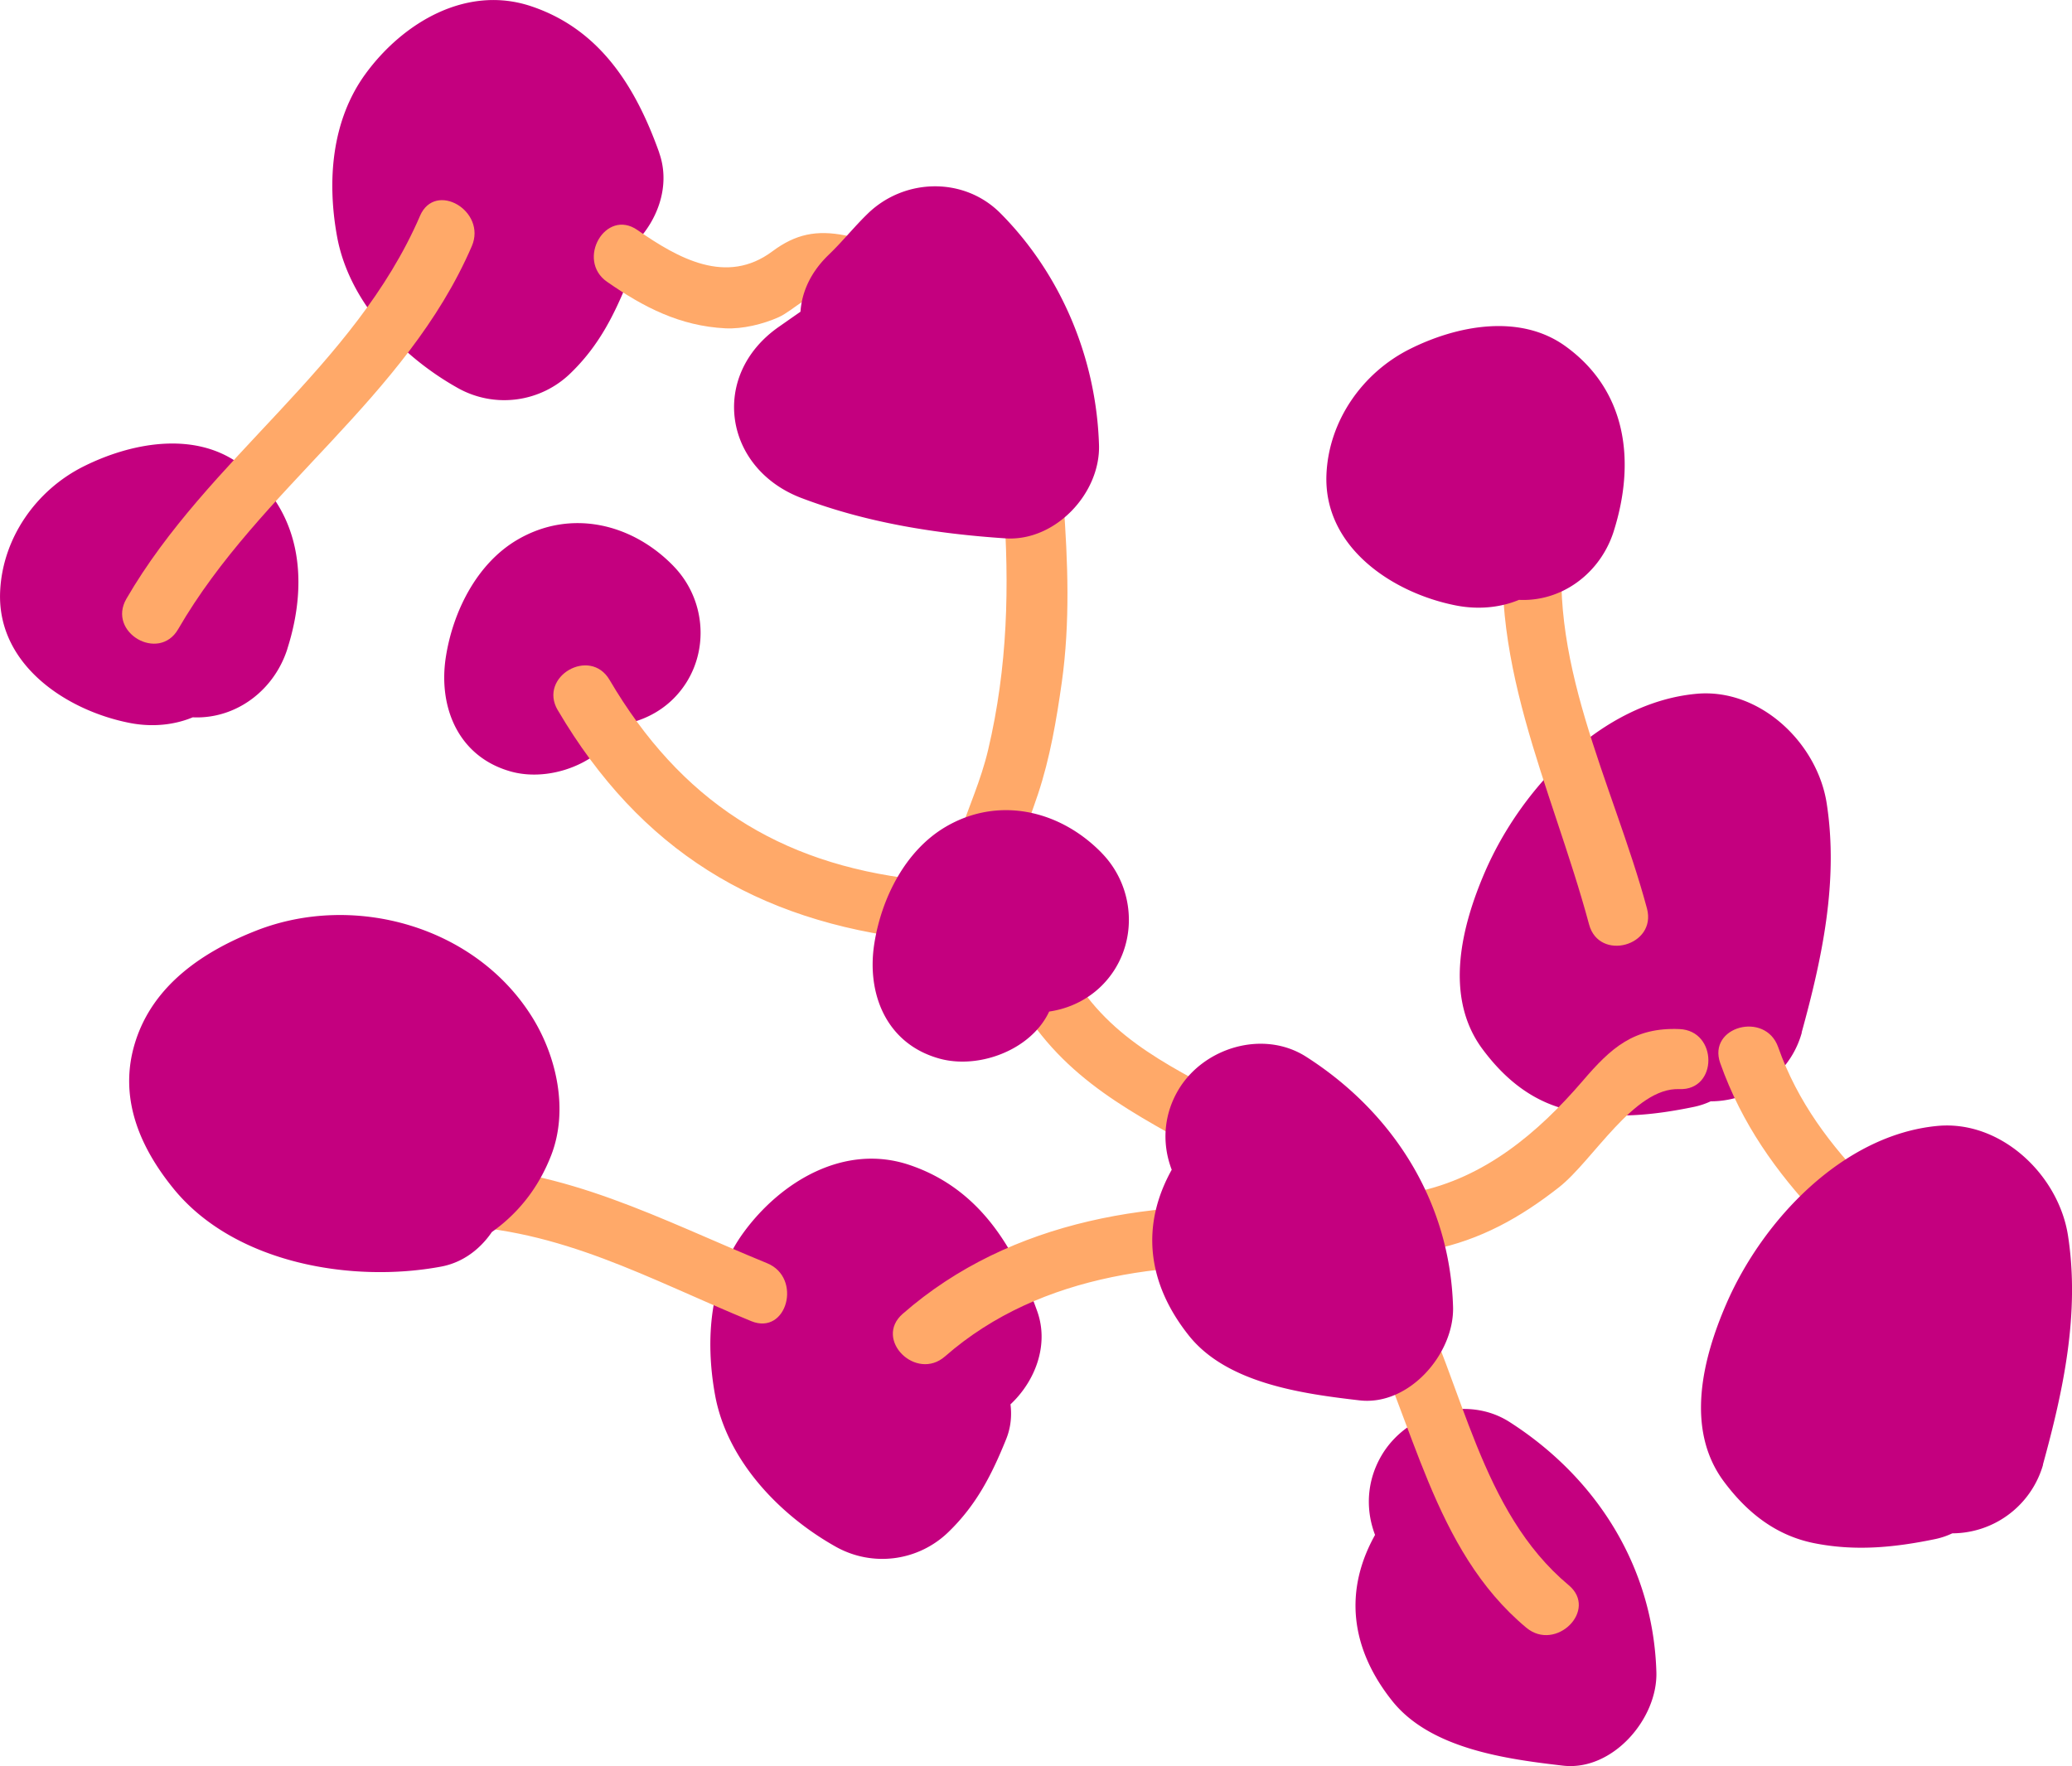 <svg xmlns="http://www.w3.org/2000/svg" width="52.448" height="44.709" viewBox="0 0 49.17 41.915"><path d="M24.615 31.123c-.552-1.554-1.398-2.924-3.033-3.475-1.544-.52-3.054.395-3.935 1.601-.812 1.111-.916 2.552-.678 3.86.282 1.551 1.528 2.847 2.853 3.593a2.252 2.252 0 0 0 2.69-.347c.662-.642 1.025-1.359 1.364-2.197.455-1.124-.486-2.439-1.551-2.732-1.27-.349-2.278.43-2.731 1.551.276-.683.078-.194.01-.053-.055.102-.115.2-.182.295.15-.198.136-.199-.046-.004l2.69-.347a5.903 5.903 0 0 1-.533-.337c.515.364-.056-.092-.17-.219.435.483.079.095-.014-.062-.305-.515.125.445-.043-.107-.058-.188-.1-.716-.02.057a3.2 3.2 0 0 1 0-.518c-.061.76-.04.306.014.102.14-.53-.257.482-.013.007.088-.17.385-.528-.101.083.139-.175.557-.45-.088.014.177-.128.542-.21-.188.053.45-.162-.627.003-.148.027-.461-.078-.582-.09-.363-.035.205.07.104.027-.301-.13.452.222-.387-.389 0 .01.147.166.103.106-.13-.182.079.105.144.22.209.333.047.084.09.171.132.26-.264-.539-.02-.034.02.082.406 1.14 1.5 1.89 2.732 1.551 1.106-.306 1.96-1.593 1.554-2.734zM15.644 3.624C15.09 2.071 14.246.7 12.61.15c-1.543-.52-3.053.394-3.934 1.6-.812 1.111-.916 2.551-.678 3.86.282 1.551 1.528 2.847 2.854 3.592a2.253 2.253 0 0 0 2.69-.347c.663-.642 1.024-1.359 1.364-2.197.456-1.124-.486-2.439-1.551-2.732-1.271-.35-2.277.43-2.731 1.551.277-.684.078-.194.01-.053-.055.102-.115.2-.182.295.15-.198.136-.199-.046-.004l2.69-.347a6.14 6.14 0 0 1-.534-.336c.515.364-.055-.092-.17-.219.435.482.08.095-.013-.062-.306-.515.125.445-.043-.107-.058-.188-.1-.716-.018.057a2.999 2.999 0 0 1 0-.519c-.061.76-.041.306.013.103.14-.53-.257.481-.012.007.087-.17.384-.528-.101.082.139-.175.557-.45-.088.014.177-.128.542-.209-.188.053.45-.162-.627.003-.148.027-.461-.078-.582-.09-.362-.036.205.071.104.028-.302-.129.452.222-.387-.389 0 .01.145.166.102.106-.13-.182.078.105.143.22.208.333.047.085.09.172.132.26-.264-.539-.02-.033.022.083.405 1.14 1.5 1.89 2.73 1.551 1.102-.306 1.957-1.593 1.55-2.734zm27.11 20.883c.489-1.774.879-3.602.595-5.44-.222-1.436-1.59-2.745-3.1-2.6-2.243.212-4.15 2.237-5.01 4.226-.554 1.283-.982 2.962-.058 4.206.543.731 1.227 1.284 2.144 1.467.976.195 1.902.105 2.873-.096 1.186-.245 1.856-1.622 1.55-2.73-.335-1.223-1.546-1.797-2.73-1.552a9.358 9.358 0 0 1-.473.085c.89-.135.32-.043.103-.03a3.417 3.417 0 0 1-.365.002c-.055-.002-.11-.007-.165-.012-.312-.028.723.118.34.041A1.959 1.959 0 0 1 38.2 22c.812.294.479.222.282.1-.293-.182.534.47.255.188-.23-.23.4.615.188.227-.163-.295.247.687.136.306-.124-.426.055.543.035.341a.885.885 0 0 1 0-.23c.017-.499-.105.627-.041.264.03-.178.083-.352.143-.52.07-.202.266-.628-.1.215a6.653 6.653 0 0 1 .738-1.256c.236-.32-.372.475-.184.237a6.77 6.77 0 0 1 .88-.926c.375-.323-.325.242-.192.143a3.67 3.67 0 0 1 .432-.277c.424-.229-.568.218-.253.1.065-.026.13-.044.199-.06.33-.077-.752.065-.37.052.374-.013-.7-.126-.387-.058.355.077-.635-.326-.322-.136.216.131-.558-.465-.334-.256.137.128.306.434-.245-.328.027.038.05.08.072.12.165.306-.25-.656-.134-.312.078.234.13.843.017-.116.02.183.025.368.023.551 0 .2-.017.398-.035.597-.018.188-.084.663.028-.164-.021.156-.047.312-.074.468a21.73 21.73 0 0 1-.48 2.06c-.32 1.166.386 2.411 1.552 2.732 1.165.317 2.408-.389 2.729-1.555zm-26.769-11.07c-.986-1.018-2.45-1.367-3.712-.624-.96.565-1.522 1.7-1.691 2.768-.19 1.194.288 2.384 1.55 2.732 1.068.293 2.543-.354 2.732-1.55.025-.157.056-.308.094-.46.026-.096.057-.19.092-.282-.14.313-.154.37-.045.167l-.203.257c.28-.266.067-.153-.64.34-.436.11-.837.061-1.205-.147-.262-.222-.3-.242-.112-.06.842.87 2.294.846 3.14 0 .865-.867.842-2.273 0-3.14zM33.58 37.584c.284.182.734.633.89.874.26.4.388.958.397 1.227l2.22-2.22c.31.035-.45-.094-.404-.084-.116-.025-.891-.337-.44-.119-.218-.135-.205-.112.04.07-.171-.177-.142-.136.086.121.202.343.256.695.16 1.056-.14.284-.144.31-.014.076 1.457-2.474-2.383-4.707-3.835-2.242-.82 1.393-.625 2.792.358 4.025.91 1.141 2.714 1.381 4.049 1.536 1.18.138 2.253-1.114 2.22-2.22-.073-2.486-1.412-4.61-3.485-5.936-1.021-.653-2.445-.216-3.038.797-.631 1.077-.221 2.388.796 3.04zM6.82 15.395c.522-1.64.322-3.334-1.143-4.39-1.09-.786-2.588-.488-3.694.065-1.131.566-1.925 1.706-1.98 2.971-.076 1.735 1.574 2.825 3.082 3.118 1.188.23 2.393-.318 2.73-1.55.303-1.099-.361-2.502-1.55-2.733a5.197 5.197 0 0 1-.563-.139c-.478-.15.543.297.063.016-.271-.159.492.406.266.212-.14-.12-.297-.4.219.303-.107-.146-.188-.493.146.378-.125-.327.054.67.048.395-.01-.278-.12.705-.058.432.04-.174.226-.476-.165.373a1.02 1.02 0 0 1 .066-.116c.15-.243-.453.544-.201.263.143-.159.53-.43-.182.11.1-.076.209-.139.319-.198.364-.193-.655.238-.182.078.099-.033.202-.056.305-.073-.88.148-.49.05-.248.066-.785-.054-.614-.098-.41-.047.354.087-.571-.275-.326-.139-.194-.108-.433-.372-.544-.545.157.244-.241-.629-.141-.346.068.19.067.572-.022-.3.022.218-.07.794.053-.063-.033.231-.1.457-.17.68-.366 1.153.418 2.42 1.55 2.731 1.203.33 2.368-.399 2.733-1.552z" fill="#c4007f"/><path d="M9.967 5.124C8.414 8.72 4.94 10.861 2.999 14.212c-.461.796.77 1.513 1.229.72 1.943-3.356 5.406-5.474 6.968-9.089.36-.834-.866-1.56-1.23-.719zm4.442 1.566c.869.605 1.73 1.047 2.803 1.102.406.021.895-.098 1.262-.262.368-.165.78-.653 1.204-.57.897.176 1.28-1.197.379-1.373-.676-.133-1.174-.035-1.728.378-1.09.813-2.235.167-3.201-.505-.756-.527-1.467.71-.72 1.23zm9.404 5.216c.146 2.005.1 3.926-.364 5.891-.348 1.472-1.16 2.46-.772 3.975.228.89 1.602.512 1.374-.378-.16-.62.35-1.85.58-2.543.287-.863.439-1.76.566-2.656.2-1.423.145-2.86.04-4.288-.066-.912-1.491-.918-1.424 0zm-10.577 4.948c1.95 3.317 4.708 5.006 8.509 5.442.912.104.902-1.32 0-1.424-3.284-.376-5.603-1.885-7.28-4.736-.465-.792-1.696-.075-1.23.718zm-2.609 12.227c2.686.076 4.776 1.28 7.2 2.274.85.348 1.216-1.03.379-1.374-2.572-1.054-4.733-2.244-7.58-2.324-.92-.026-.916 1.398 0 1.424zm11.8 3.11c2.285-2 5.474-2.324 8.388-2.073.916.08.908-1.347 0-1.425-3.32-.286-6.818.234-9.395 2.49-.692.606.319 1.61 1.007 1.008zm1.943-8.093c1.18 1.77 2.894 2.494 4.667 3.524.796.462 1.513-.769.719-1.23-1.526-.886-3.136-1.486-4.157-3.013-.506-.759-1.74-.047-1.23.72zm9.61 5.564c1.156-.237 2.095-.762 3.016-1.484.808-.633 1.78-2.375 2.857-2.33.919.035.916-1.389 0-1.425-1.083-.044-1.625.448-2.294 1.23-1.06 1.235-2.333 2.304-3.957 2.636-.9.183-.518 1.556.379 1.373zm5.104-8.101c-.795-2.959-2.467-5.984-1.927-9.126.154-.898-1.22-1.283-1.374-.379-.597 3.48 1.045 6.604 1.927 9.884.238.886 1.612.51 1.374-.379zm1.738 3.669c1.025 2.901 3.31 4.551 5.438 6.615.659.64 1.667-.367 1.007-1.007-1.913-1.856-4.146-3.37-5.07-5.987-.304-.859-1.681-.489-1.375.38zm-8.518 6.022c1.26 2.472 1.683 5.515 3.916 7.378.7.584 1.713-.418 1.007-1.008-2.106-1.758-2.498-4.745-3.693-7.09-.418-.818-1.647-.097-1.23.72z" fill="#ffa969"/><path d="M28.754 28.914c.285.182.735.632.893.874.26.4.387.958.395 1.226l2.22-2.22c.31.035-.45-.093-.403-.083-.117-.025-.891-.337-.44-.119-.218-.135-.205-.112.04.07-.171-.176-.143-.135.086.121.202.343.256.695.16 1.056-.14.283-.144.31-.014.077 1.454-2.475-2.386-4.709-3.835-2.242-.818 1.394-.625 2.792.358 4.025.91 1.141 2.714 1.381 4.048 1.536 1.18.137 2.252-1.113 2.22-2.22-.072-2.485-1.412-4.61-3.486-5.935-1.021-.652-2.444-.217-3.038.796-.631 1.075-.222 2.388.796 3.038zm-2.605-8.666c-.985-1.016-2.45-1.366-3.711-.623-.96.566-1.522 1.7-1.69 2.77-.188 1.193.287 2.383 1.55 2.73 1.067.293 2.544-.354 2.732-1.55a5.13 5.13 0 0 1 .093-.46c.026-.096.057-.19.092-.282-.14.313-.154.37-.045.167l-.203.257c.28-.267.067-.154-.64.34a1.58 1.58 0 0 1-1.206-.148c-.262-.222-.3-.242-.112-.06.842.868 2.294.845 3.14 0 .865-.866.842-2.273 0-3.14zM9.29 25.777c-.253.046-.233.044.06-.006a4.28 4.28 0 0 1-.716-.007c.558.038-.01-.01-.117-.035-.146-.03-.984-.347-.46-.115a4.46 4.46 0 0 1-.702-.404c.49.334.016-.019-.092-.137.204.28.244.325.12.134-.185-.299.115.504.124.571 0-.235-.018-.149-.052.257l-.143.311c.115-.193.074-.15-.124.128.166-.156.135-.142-.093.042.153-.114.328-.198.499-.283-.296.15.413-.102.508-.12-.614.123.786.152.089.021.11.025.222.054.33.09.533.157-.404-.214.072.042.093.052.182.11.269.17-.461-.31-.091-.049.01.053.266.271-.224-.395.06.13-.126-.329-.153-.383-.08-.163.137.44-.02-.545-.023-.096.068-.386.072-.464.012-.232.04-.102.082-.203.123-.304-.124.192-.09.147.105-.135.27-.187.3-.212.093-.074-.445.29.44-.128-.136.056-1.152.368-1.882 1.528-1.551 2.732.31 1.131 1.578 1.92 2.73 1.551 1.335-.427 2.355-1.205 2.873-2.53.416-1.066.137-2.343-.45-3.285-1.344-2.158-4.224-2.964-6.546-2.053-1.263.495-2.457 1.296-2.877 2.66-.4 1.295.106 2.475.917 3.47 1.447 1.773 4.235 2.24 6.349 1.844 1.19-.223 1.852-1.64 1.55-2.732-.34-1.239-1.542-1.773-2.731-1.55zm39.189 8.987c.489-1.774.88-3.603.596-5.44-.222-1.436-1.59-2.745-3.1-2.602-2.242.213-4.15 2.238-5.01 4.227-.556 1.283-.983 2.962-.06 4.207.543.731 1.227 1.284 2.144 1.468.976.195 1.9.105 2.872-.096 1.186-.245 1.856-1.623 1.55-2.73-.335-1.225-1.546-1.797-2.73-1.552a7.552 7.552 0 0 1-.473.085c.89-.135.32-.043.103-.03a3.703 3.703 0 0 1-.365.002c-.055-.002-.11-.007-.165-.012-.312-.029.723.117.34.041a1.772 1.772 0 0 1-.257-.075c.812.295.478.222.28.1-.291-.182.534.47.256.187-.228-.23.4.616.188.227-.162-.296.247.687.136.306-.124-.426.056.543.036.34a.885.885 0 0 1 0-.23c.018-.499-.105.627-.041.264.032-.178.083-.35.143-.52.069-.203.266-.628-.1.215a6.489 6.489 0 0 1 .645-1.126c.03-.044.063-.087.094-.13.235-.32-.373.476-.185.237.264-.335.559-.647.882-.927.374-.323-.326.242-.194.143a3.325 3.325 0 0 1 .432-.277c.425-.23-.568.218-.253.1.065-.025.132-.044.199-.06.33-.077-.753.065-.37.052.374-.012-.701-.126-.387-.058.355.077-.634-.326-.322-.136.216.131-.558-.465-.334-.256.137.13.306.434-.245-.327a.8.8 0 0 1 .07.12c.166.306-.25-.657-.133-.313.079.234.13.844.017-.116.02.183.024.368.023.552 0 .2-.017.398-.036.596-.017.188-.083.664.029-.164-.021.157-.047.313-.074.47-.121.694-.293 1.38-.48 2.06-.321 1.165.385 2.41 1.55 2.731a2.249 2.249 0 0 0 2.733-1.553zM38.295 12.608c.52-1.642.32-3.333-1.144-4.39-1.088-.787-2.588-.489-3.693.065-1.131.566-1.924 1.706-1.98 2.97-.077 1.735 1.573 2.825 3.08 3.118 1.189.23 2.394-.318 2.732-1.55.302-1.099-.362-2.502-1.551-2.733a5.18 5.18 0 0 1-.562-.139c-.48-.149.543.297.063.016-.272-.159.492.406.266.211-.14-.119-.297-.4.219.305-.107-.147-.188-.494.146.378-.125-.328.054.67.048.394-.01-.278-.12.706-.058.432.04-.174.226-.474-.165.373.019-.04.043-.078.066-.116.152-.243-.453.544-.2.264.143-.159.529-.43-.183.11.1-.076.209-.14.319-.198.364-.193-.655.237-.182.078a1.88 1.88 0 0 1 .305-.073c-.88.148-.49.05-.248.066-.786-.055-.614-.098-.41-.047.353.087-.572-.275-.326-.139-.195-.108-.433-.372-.544-.545.158.244-.242-.628-.14-.346.068.19.066.571-.023-.3.022.218-.07.793.053-.064-.033.231-.1.458-.17.68-.366 1.153.418 2.42 1.55 2.731 1.202.331 2.366-.398 2.732-1.55zM22.174 9.342c.188-.469-.28-.655.232-1.262-.888.187-2.055 1.076-2.803 1.593 1.17.465 2.665.791 4.257.882 0-1.355-.705-2.99-1.688-3.924-.42.375-.513.607-.935.984" fill="#c4007f"/><path d="M24.316 9.933a3.69 3.69 0 0 0 .122-.9c.01-1.938-.664.94-.114.17 1.185-1.66-.757-3.723-2.508-3.263-1.25.33-2.292 1.09-3.334 1.817-1.646 1.148-1.31 3.355.53 4.06 1.55.59 3.199.85 4.848.96 1.182.078 2.257-1.07 2.22-2.22-.064-2.046-.893-4.04-2.338-5.495-.864-.87-2.271-.837-3.141 0-.327.315-.607.67-.935.984-2.064 1.991 1.08 5.128 3.14 3.14.328-.314.608-.669.936-.984H20.6c.365.368.543.675.81 1.233.138.284.222.917.229 1.122l2.22-2.22a12.55 12.55 0 0 1-3.666-.803l.53 4.06c.718-.5 1.733-1.228 2.274-1.369L20.49 6.962c-.224.315-.416.69-.473 1.073a1.752 1.752 0 0 0-.07.731c.107 1.318-.014.374.086-.012-.724 2.772 3.559 3.948 4.283 1.18z" fill="#c4007f"/></svg>